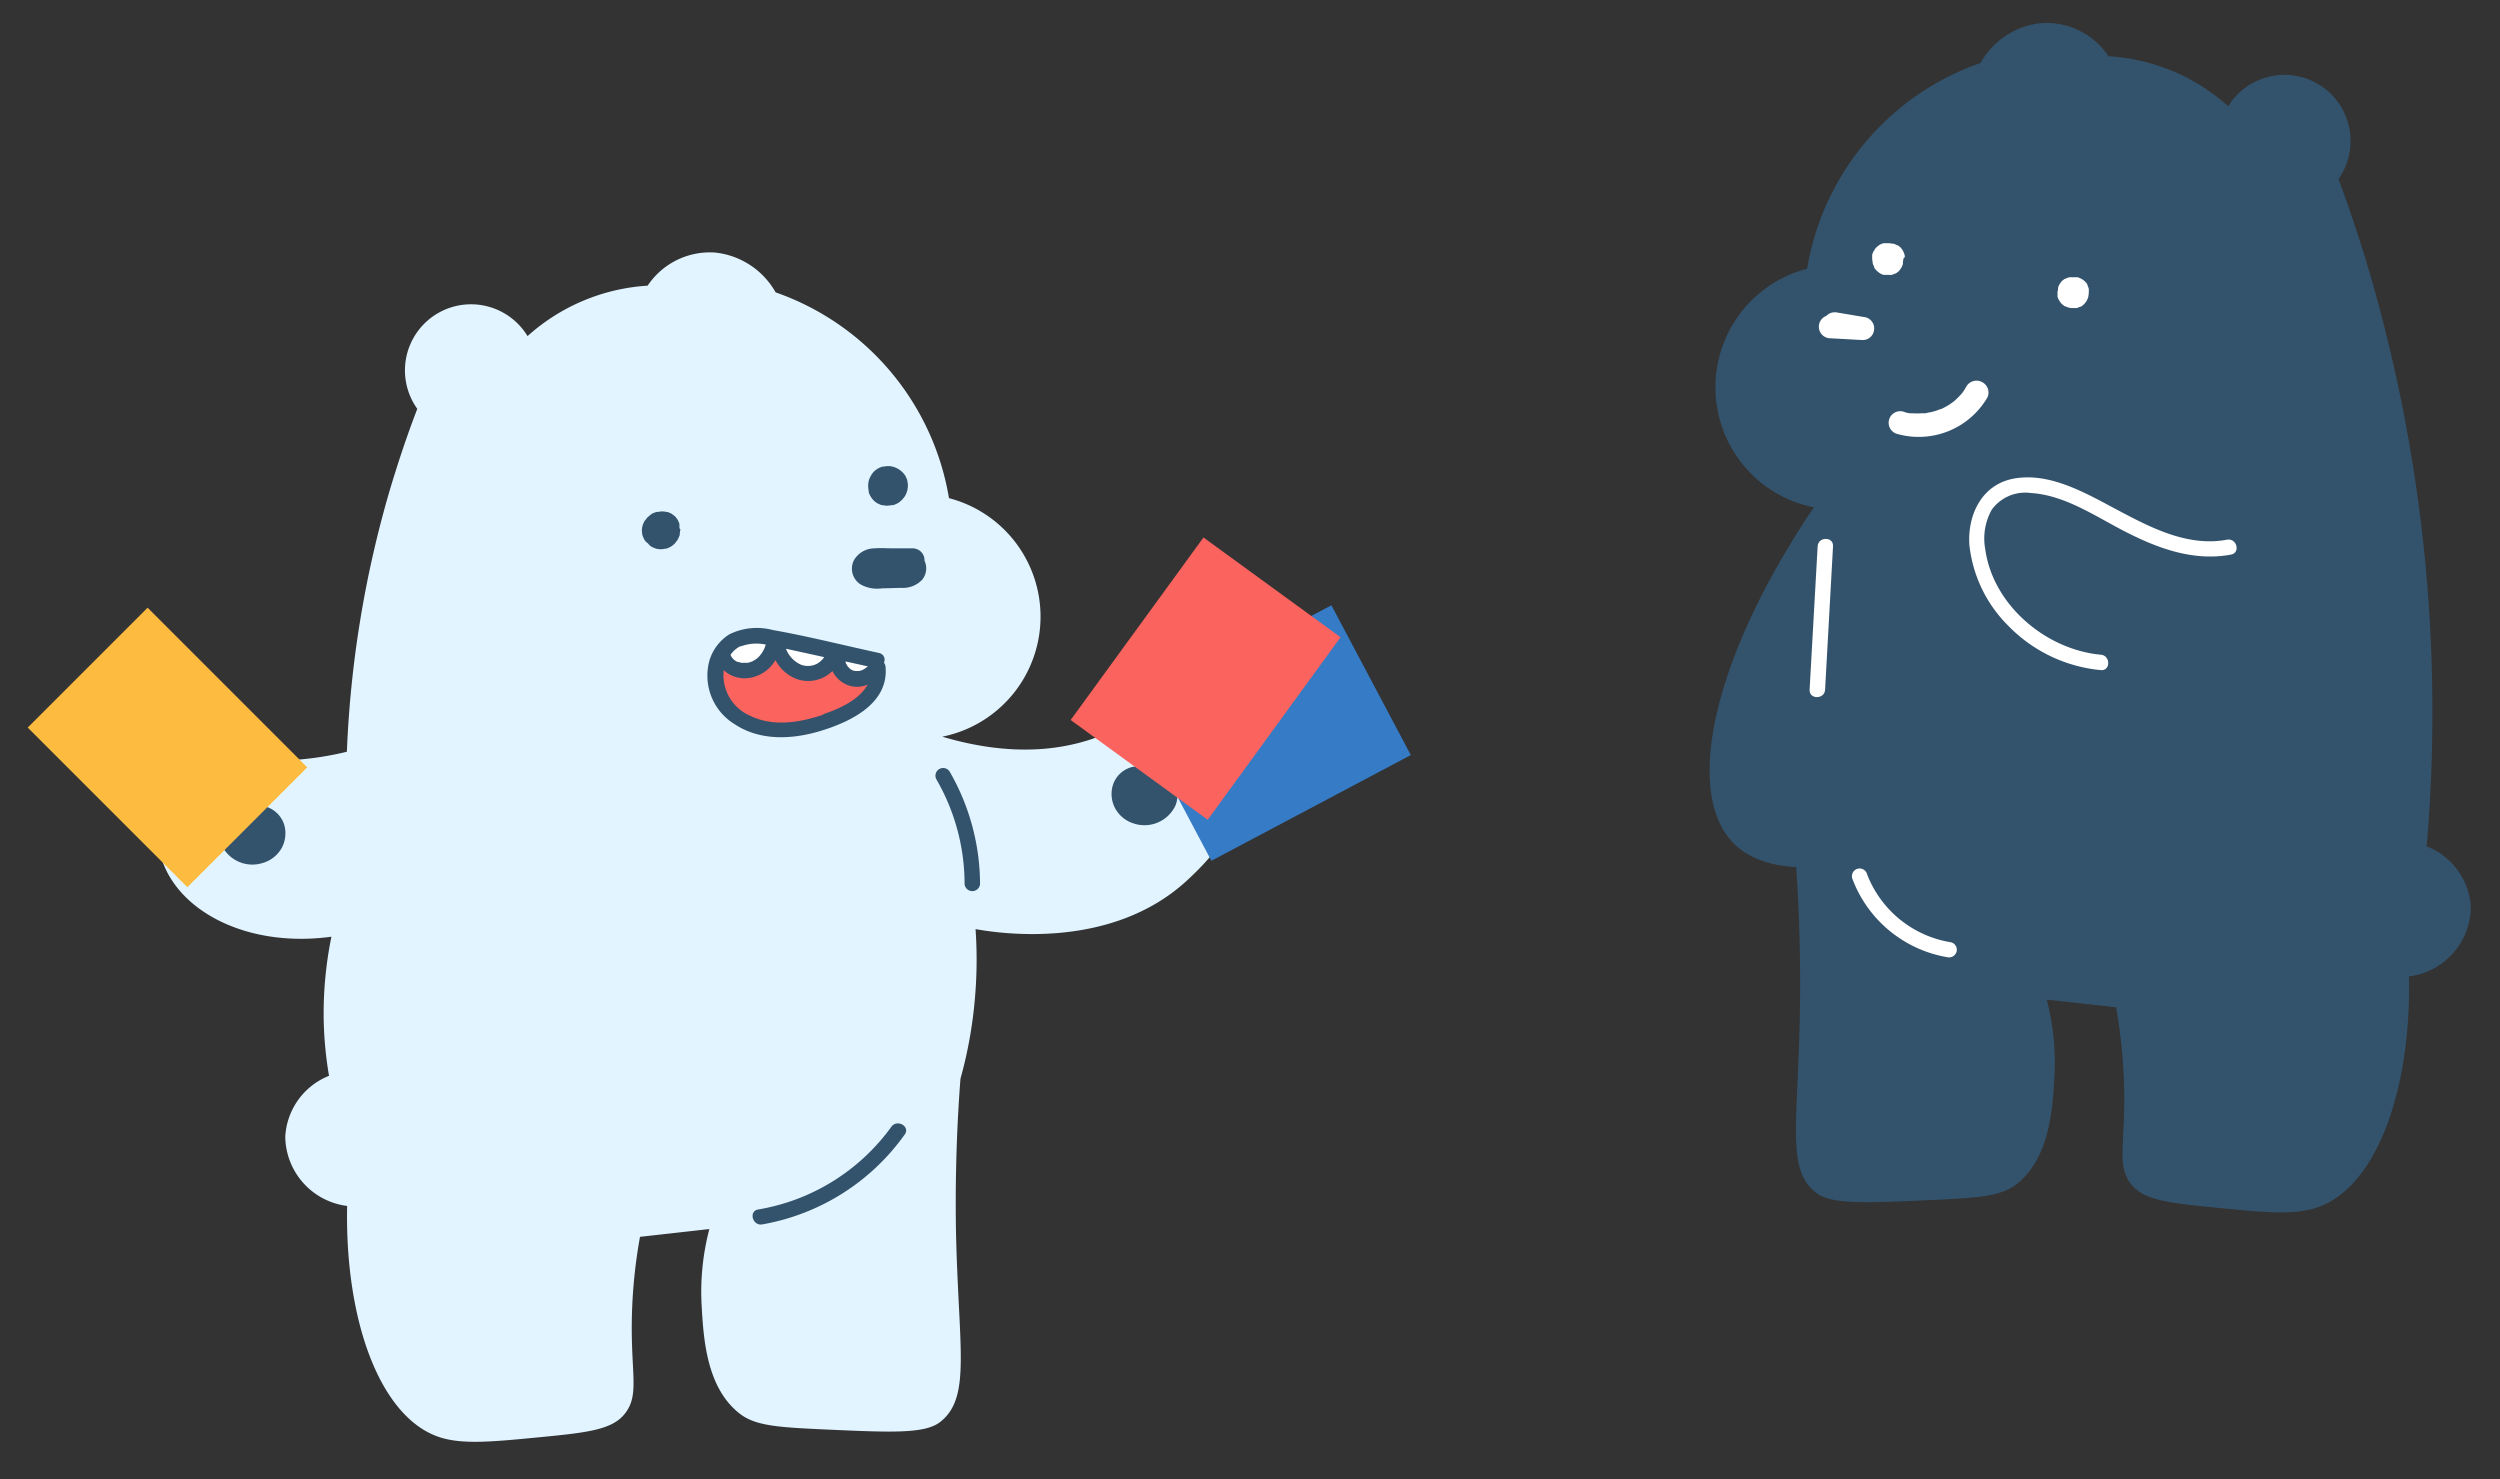 <svg id="Layer_1" data-name="Layer 1" xmlns="http://www.w3.org/2000/svg" viewBox="0 0 1200 710"><rect x="0" y="0" width="1200" height="710" fill="#333333" stroke="none"/><defs><style>.cls-1{fill:#33536d;}.cls-2{fill:#fff;}.cls-3{fill:#e1f4ff;}.cls-4{fill:#2b2b2b;}.cls-5{fill:#fb635e;}.cls-6{fill:#367bc6;}.cls-7{fill:#fdbc40;}</style></defs><title>formbears</title><path class="cls-1" d="M1164.8,406.25a33.34,33.34,0,0,1,21.2,29.14,33.93,33.93,0,0,1-29.69,33.29c1.11,55.72-16.15,101.78-44.4,111-11,3.65-25.44,2.25-48.09,0s-34.56-3.48-40.71-11.07c-7.8-9.67-2.29-20.27-3.69-51.82a256.42,256.42,0,0,0-3.69-33.29l-33.29-3.69a120,120,0,0,1,3.69,37c-.89,15.56-2.29,39.48-18.49,51.82-7.59,5.77-18.75,6.36-40.71,7.38-32.06,1.49-48.09,2.21-55.47-3.69-14.51-11.62-8-33.93-7.43-92.49.26-27.57-.89-49.87-1.86-63.62-15.9-.89-24.6-6.14-29.69-11.06-24.59-24.3-10.51-89.44,38.17-161.62A58.78,58.78,0,0,1,867.43,129a126.46,126.46,0,0,1,83.25-98.77,37.59,37.59,0,0,1,29.09-19.12A35.77,35.77,0,0,1,1012.08,27,95.41,95.41,0,0,1,1046,35.47,94.39,94.39,0,0,1,1069.55,51a31.72,31.72,0,0,1,54.24,32.9c-.41.68-.85,1.35-1.32,2q7,18.91,13.19,39.1A752.57,752.57,0,0,1,1164.8,406.25Z"/><path class="cls-2" d="M914.29,123.43a3.42,3.42,0,0,0-.26-1.61h0s-.38-1-.59-1.44l-.21-.34-.93-1.23h0a14.37,14.37,0,0,0-1.4-1.1h-.3A11.51,11.51,0,0,0,909,117h-.43a14,14,0,0,0-1.82-.25h-2.29a1.55,1.55,0,0,0-.43,0,11.26,11.26,0,0,0-1.69.68,6.68,6.68,0,0,0-.85.63,5.47,5.47,0,0,0-.89.77,4.17,4.17,0,0,0-.93,1.31,3.37,3.37,0,0,0-.34.43c-.22.55-.51,1.1-.68,1.65h0v2a14,14,0,0,0,.25,1.82v.38a12.74,12.74,0,0,0,.72,1.7,1.93,1.93,0,0,0,0,.34,11.37,11.37,0,0,0,1.11,1.4l.25.25,1.27,1h0a7.14,7.14,0,0,0,2,.84H907a5.15,5.15,0,0,0,1.11,0h0l1.48-.63h.34l1.23-.93h0l.3-.26a11.61,11.61,0,0,0,1.06-1.44,1.94,1.94,0,0,0,.21-.34,11.37,11.37,0,0,0,.68-1.7v-.38a4.36,4.36,0,0,1,.21-1.61v-.59Z"/><path class="cls-2" d="M1002.58,138.49a9.37,9.37,0,0,0-.63-1.62v-.33a7.64,7.64,0,0,0-1.32-1.57,6.88,6.88,0,0,0-1.69-1.19,10.47,10.47,0,0,0-1.62-.68,5.06,5.06,0,0,0-1.1,0,5.06,5.06,0,0,0-1.1,0,13.82,13.82,0,0,0-1.82,0,7,7,0,0,0-2,.76H991l-1.23,1h0a3.49,3.49,0,0,0-.76,1l-.34.38a8.12,8.12,0,0,0-.81,1.95,4.12,4.12,0,0,1-.25,1.74v2.5a8.19,8.19,0,0,0,.89,1.95c.32.47.66.92,1,1.36l.3.25,1.18,1h.3a11.68,11.68,0,0,0,1.61.63,8.23,8.23,0,0,0,1.78.26h2.21a10.78,10.78,0,0,0,1.61-.68h.38a12.63,12.63,0,0,0,1.66-1.36l.93-1.23h0l.21-.34a14,14,0,0,0,.68-1.65,15.92,15.92,0,0,0,.25-1.82v-.34A8,8,0,0,0,1002.58,138.49Z"/><path class="cls-2" d="M898.85,154.86a5.48,5.48,0,0,0-3.31-2.55l-13.4-2.25a6,6,0,0,0-4.24.55,6.88,6.88,0,0,0-1.23,1,5.56,5.56,0,0,0,2,10.77l15.44.85a5.47,5.47,0,0,0,5.43-4.79A5.26,5.26,0,0,0,898.85,154.86Z"/><path class="cls-2" d="M951.48,183.44a5.65,5.65,0,0,0-7.59,2c-.42.77-.85,1.49-1.31,2.21l-.73,1h0a37.06,37.06,0,0,1-3.56,3.64l-.76.64c.72-.64,0,0-.3.21s-1.4,1-2.12,1.44l-2.25,1.23-1.14.55h-.26a32.31,32.31,0,0,1-4.62,1.49,13.88,13.88,0,0,0-2.5.51h-1.53a39.3,39.3,0,0,1-5.09,0h-1.1a10.36,10.36,0,0,1-2.71-.68,5.55,5.55,0,1,0-3.6,10.51,5.79,5.79,0,0,0,.63.18A38.17,38.17,0,0,0,954,190.69,5.63,5.63,0,0,0,951.48,183.44Z"/><path class="cls-2" d="M1069,259.05c-19.51,3.65-37.78-6.4-54.41-15.22-14.33-7.64-31.21-17.22-48.09-14.08-15.27,2.88-22.14,17.39-21.2,31.8a64.37,64.37,0,0,0,19,39.15,71.09,71.09,0,0,0,44.1,20.95c4.75.42,4.71-7,0-7.38-26.29-2.42-51.78-23.79-55.47-50.6a28.25,28.25,0,0,1,3.18-19.12,19.88,19.88,0,0,1,18.83-7.89c16.07,1,30.79,11.11,44.7,18.28,15.86,8.18,33.08,14.63,51.19,11.28C1075.61,265.33,1073.62,258.21,1069,259.05Z"/><path class="cls-3" d="M157.93,516.39a33.38,33.38,0,0,0-21,29.18,33.94,33.94,0,0,0,29.69,33.29c-1.11,55.72,16.11,101.78,44.4,111,11,3.6,25.44,2.2,48.09,0s34.52-3.52,40.67-11.11c7.84-9.67,2.33-20.27,3.69-51.78a246.44,246.44,0,0,1,3.73-33.29l33.29-3.74a118.81,118.81,0,0,0-3.69,37c.89,15.52,2.29,39.44,18.49,51.78,7.55,5.77,18.7,6.4,40.67,7.42,32.11,1.44,48.14,2.2,55.51-3.73,14.93-12,8.49-35.75,7.38-92.5-.46-30.49.89-55.51,2.17-72.09a208.71,208.71,0,0,0,6.82-37.28,212.15,212.15,0,0,0,.43-34.56c11.24,2,65.22,10.39,101.78-23.62,6.44-6,33.16-30.71,26-56.41a36.87,36.87,0,0,0-22.26-24.59c-16.67-5.64-29.43,7.21-51.87,14.08-15.22,4.66-37.95,7.55-69.63-1.83a58.78,58.78,0,0,0,3.22-114.5,126.71,126.71,0,0,0-83.2-98.77,37.92,37.92,0,0,0-29.14-19.12,35.94,35.94,0,0,0-32.31,15.9,94.9,94.9,0,0,0-57.64,24.21,31.72,31.72,0,1,0-54.24,32.91c.41.68.85,1.35,1.32,2-4.71,12.25-9.16,25.44-13.24,39.14A520.52,520.52,0,0,0,166.5,360.83a147.8,147.8,0,0,1-22.22,3.69c-31.89,2.76-43.9-7-55.47,0-13.11,7.93-16.58,31.77-11.11,48.1,8.48,25.44,41.77,42.4,81.38,37a184.21,184.21,0,0,0-3.69,40.71A179.66,179.66,0,0,0,157.93,516.39Z"/><path class="cls-1" d="M326.13,253v-1.44a11.13,11.13,0,0,0-.81-2h0a14.07,14.07,0,0,0-1.19-1.57l-.25-.26-1.53-1.14h0a12.93,12.93,0,0,0-2-.85h-.34a10.34,10.34,0,0,0-2.54-.26l-1.95.26H315l-1.82.72h0l-.34.21A17.19,17.19,0,0,0,311.2,248l-.34.26-.3.34-1.19,1.53h0a11.82,11.82,0,0,0-1,2.37h0a14.85,14.85,0,0,0-.26,2,1.27,1.27,0,0,0,0,.39,15.44,15.44,0,0,0,.26,2h0c.24.69.53,1.37.84,2a5.1,5.1,0,0,0,1.79,1.9h0a6.43,6.43,0,0,0,1.86,1.74c.68.26,1.32.6,2,.81a10,10,0,0,0,2.17.3h.34a12.08,12.08,0,0,0,2.16-.3h.38c.55-.21,1.19-.47,1.78-.76h0a11.18,11.18,0,0,0,2-1.49l.25-.25h0l1.19-1.53.38-.68.76-1.78h0v-.42a18.31,18.31,0,0,1,.3-2.12V254C326.13,253.75,326.13,253.37,326.13,253Z"/><path class="cls-1" d="M435.79,233.18a5,5,0,0,0-.25-1.9v-.55a4.89,4.89,0,0,0-.72-1.7v-.26l-.3-.46a10.08,10.08,0,0,0-3.14-3.06,2.17,2.17,0,0,0-.55-.33,12.44,12.44,0,0,0-2-.85,10.74,10.74,0,0,0-2.25-.34H426A16.25,16.25,0,0,0,424,224h-.63l-1.78.77h0l-.47.29a12.32,12.32,0,0,0-1.61,1.27,8.48,8.48,0,0,0-1.53,2.13,9.36,9.36,0,0,0-1,2.41,11.84,11.84,0,0,0-.26,2.72,18.88,18.88,0,0,0,.26,2.12v.51a9,9,0,0,0,1.1,2.37A9.11,9.11,0,0,0,421,241.5l.46.25,1.66.72h.5a14.75,14.75,0,0,0,1.87.26h.55l2.16-.26h.56a14.41,14.41,0,0,0,1.9-.8,1.53,1.53,0,0,0,.51-.3,8.55,8.55,0,0,0,2-1.7,14.28,14.28,0,0,0,1.27-1.61,11.28,11.28,0,0,0,.85-1.95,8.38,8.38,0,0,0,.47-2.67Z"/><path class="cls-1" d="M443.77,269.15v-.39a5.69,5.69,0,0,0-5.56-5.55H428.8c-3,0-6.07-.26-9,0a11.42,11.42,0,0,0-9.88,5.64,8.94,8.94,0,0,0,3.22,11.7,16.22,16.22,0,0,0,10.1,1.87l9.33-.25a12.73,12.73,0,0,0,10.09-3.91A8.69,8.69,0,0,0,443.77,269.15Z"/><path class="cls-1" d="M563.19,374.91a11.36,11.36,0,0,0-10.22-5.3,12.73,12.73,0,0,0-10.22-1.27,13.08,13.08,0,0,0-8.48,8.23,14.59,14.59,0,0,0,1.06,11.53,15.19,15.19,0,0,0,9,7.21,16.4,16.4,0,0,0,19.8-8.48A12.72,12.72,0,0,0,563.19,374.91Z"/><path class="cls-4" d="M556.23,353.16a4.15,4.15,0,0,0-1-1.87,4,4,0,0,0-1.57-1.44l-1.32-.55a2.17,2.17,0,0,0-.72,0,.37.37,0,0,0-.29-.34,4.32,4.32,0,0,0-1.87-1,3.92,3.92,0,0,0-2.2,0,4.38,4.38,0,0,0-2.08.68l-1.15.85a5.87,5.87,0,0,0-1.4,2.46,3.67,3.67,0,0,1-.21,1.49,5.37,5.37,0,0,0,.76,2.79L545,359.9a5.55,5.55,0,0,0,4.8,2.76,5.48,5.48,0,0,0,2.79-.77,5.86,5.86,0,0,0,2-2l1.14-2.25a4.14,4.14,0,0,0,.68-2.07A3.93,3.93,0,0,0,556.23,353.16Z"/><path class="cls-4" d="M585.5,359a4.34,4.34,0,0,0-.68-2l-.85-1.14a5.42,5.42,0,0,0-2.12-1.27h0a5.44,5.44,0,0,0-2.8-.77l-1.48.22a5.24,5.24,0,0,0-2.42,1.4l-2.46,2.41a4.82,4.82,0,0,0-1.15,1.83,3.9,3.9,0,0,0-.46,2.12v1.48a4.25,4.25,0,0,0,1,1.87,2.93,2.93,0,0,0,1,1,4.25,4.25,0,0,0,1.87,1h1.48a5.31,5.31,0,0,0,2.8-.76l3.52-1.91a4.71,4.71,0,0,0,1.57-1.44,4.24,4.24,0,0,0,1-1.91A3.89,3.89,0,0,0,585.5,359Z"/><path class="cls-4" d="M588.25,371.73l-.89-1.1a5.34,5.34,0,0,0-2.46-1.44l-3.56-.64a4,4,0,0,0-2.21,0,4,4,0,0,0-2.07.64,4.52,4.52,0,0,0-1.57,1.44,4.27,4.27,0,0,0-1,1.87,3.62,3.62,0,0,1-.21,1.48,5.4,5.4,0,0,0,.76,2.8l.89,1.14a5.29,5.29,0,0,0,2.42,1.4L582,380a4.11,4.11,0,0,0,2.2,0,5.05,5.05,0,0,0,3.61-2.08,4.27,4.27,0,0,0,1-1.9,3.61,3.61,0,0,1,.22-1.49A6.12,6.12,0,0,0,588.25,371.73Z"/><path class="cls-5" d="M404.28,311.68l-46.65-5.38c-7.93-.89-14.8,7.46-14.8,14.8a13.66,13.66,0,0,0,3.78,9.62,14.16,14.16,0,0,0,6.7,10.48c19.55,12.72,43.55,9.8,61.36-4.24C426.08,328,415.18,312.91,404.28,311.68Z"/><path class="cls-2" d="M416.71,318.76l-4.24-3.47a3.85,3.85,0,0,0-4.5-.3,32.48,32.48,0,0,0-12.13-2.76,21.44,21.44,0,0,0-5.21.94,20.54,20.54,0,0,0-4.54-1.32c-.81-.72-1.53-1.31-1.82-1.53a26.93,26.93,0,0,0-7.38-3.26,26,26,0,0,0-16,.68,4,4,0,0,0-1.14.68,7.08,7.08,0,1,0-8.71,11.16,6.17,6.17,0,0,0,.86.58,9.13,9.13,0,0,0,8.18-.29c2.85-1.45,4.54-4.25,7.17-5.94h0a18.54,18.54,0,0,1,7,.34,3.24,3.24,0,0,0,0,3.56,11.57,11.57,0,0,0,12.93,4.24,6.12,6.12,0,0,0,6.45-.55,3.83,3.83,0,0,0,1.14-1.23,15,15,0,0,1,6.41.72c4,1.23,7.89,2.84,11.79,4.24S419.42,321.05,416.71,318.76Z"/><path class="cls-1" d="M425.06,320a3.84,3.84,0,0,0-.76-1.91,3.3,3.3,0,0,0-1.57-4.4,3.4,3.4,0,0,0-.8-.26c-17-3.69-33.93-8-50.89-11a30,30,0,0,0-20.87,2,22.46,22.46,0,0,0-9.67,12.72,27.31,27.31,0,0,0,12.38,30.62c12.39,8.1,27.95,7.12,41.52,2.92S426.72,337.81,425.06,320Zm-9.88.89h0l-.63.38-.68.39h0l-1.44.42a1.54,1.54,0,0,1-.43,0h-1.61l-1.14-.3h0l-.56-.29-.63-.43h0a14.39,14.39,0,0,1-1.15-1.19h0a4.16,4.16,0,0,1-.46-.76l-.38-.63h0l-.26-1,10.77,2.38Zm-19.55-5.47a10.48,10.48,0,0,1-3.64,3.27,9.43,9.43,0,0,1-7.38.42,13.53,13.53,0,0,1-7.34-7.72Zm-40.07-5.13a21.21,21.21,0,0,1,12-.89,14.08,14.08,0,0,1-2.8,5.26,10.13,10.13,0,0,1-5.86,3.48h-3.05l-1.53-.43h-.38l-.76-.42-.55-.38-.38-.3-.72-.76h0a10.73,10.73,0,0,1-.9-1.49,12.85,12.85,0,0,1,4.84-4.24ZM395.25,343c-11.2,3.82-24,6-35.11.6a21.21,21.21,0,0,1-12.73-21.93,14.57,14.57,0,0,0,1.95,1.57,14.84,14.84,0,0,0,10.86,2.08,17.62,17.62,0,0,0,12-8.48,18.85,18.85,0,0,0,11.49,9.5,16.6,16.6,0,0,0,15.86-4.24,13.62,13.62,0,0,0,7.64,6.87,12.71,12.71,0,0,0,9.24-.34c-4,7.29-13.48,11.53-21.29,14.2Z"/><path class="cls-1" d="M107.34,393.83a11.48,11.48,0,0,1,10.26-5.26,12.43,12.43,0,0,1,10.22-1.32,13.3,13.3,0,0,1,8.48,8.23A14.79,14.79,0,0,1,135.24,407a15.29,15.29,0,0,1-9.07,7.21,16.33,16.33,0,0,1-19.76-8.49A12.72,12.72,0,0,1,107.34,393.83Z"/><path class="cls-4" d="M114.29,372.07a4.25,4.25,0,0,1,1-1.86,4.34,4.34,0,0,1,1.53-1.45l1.36-.55h.67a.38.38,0,0,1,.3-.34,4.56,4.56,0,0,1,1.91-1,7.23,7.23,0,0,1,4.24.63l1.15.89a5.92,5.92,0,0,1,1.44,2.42v1.49a5.35,5.35,0,0,1-.77,2.8c-.55,1.23-1.14,2.41-1.69,3.64a6,6,0,0,1-2,2,5.54,5.54,0,0,1-7.59-2l-1.18-2.24a4.26,4.26,0,0,1-.64-2A4.55,4.55,0,0,1,114.29,372.07Z"/><path class="cls-4" d="M85.08,377.92a4.12,4.12,0,0,1,.63-2.07l.89-1.15a5.75,5.75,0,0,1,2.12-1.27h0a5.53,5.53,0,0,1,2.8-.76l1.49.21a5.45,5.45,0,0,1,2.46,1.44l2.41,2.42a6,6,0,0,1,1.61,3.9v1.48a3.86,3.86,0,0,1-1,1.87,2.47,2.47,0,0,1-1,1,4.56,4.56,0,0,1-1.91,1H94.15a5.31,5.31,0,0,1-2.8-.76l-3.56-1.91a4.23,4.23,0,0,1-1.53-1.44,4,4,0,0,1-1-1.87A4.3,4.3,0,0,1,85.08,377.92Z"/><path class="cls-4" d="M82.32,390.77l.85-1.14a6.25,6.25,0,0,1,2.46-1.44l3.6-.64a4.36,4.36,0,0,1,2.21,0,4.91,4.91,0,0,1,3.6,2.08,4,4,0,0,1,1,1.91V393a5.4,5.4,0,0,1-.76,2.8l-.85,1.14a5.42,5.42,0,0,1-2.46,1.4l-3.56.68a4.51,4.51,0,0,1-2.25,0,4.24,4.24,0,0,1-2-.63,4.74,4.74,0,0,1-1.57-1.45,4.21,4.21,0,0,1-1-1.9,3.48,3.48,0,0,0-.21-1.45A5.32,5.32,0,0,1,82.32,390.77Z"/><rect class="cls-6" x="556.09" y="311.16" width="108.35" height="81.38" transform="translate(-93.72 326.83) rotate(-27.93)"/><rect class="cls-5" x="524.52" y="285.05" width="108.35" height="81.38" transform="translate(-25.23 601.92) rotate(-53.95)"/><rect class="cls-7" x="39.7" y="304.6" width="81.38" height="108.35" transform="translate(-230.15 161.93) rotate(-45)"/><path class="cls-1" d="M455.81,370.33a3.69,3.69,0,0,0-6.36,3.73A100.47,100.47,0,0,1,463,424.4a3.73,3.73,0,0,0,7.42,0A108.57,108.57,0,0,0,455.81,370.33Z"/><path class="cls-1" d="M427.91,540.77a99.1,99.1,0,0,1-64,39.78c-4.67.81-2.72,7.93,1.95,7.17a106.5,106.5,0,0,0,68.45-43.21C437,540.6,430.58,537.13,427.91,540.77Z"/><path class="cls-2" d="M872.47,262.23q-1.9,34.44-3.86,68.83c-.25,4.75,7.17,4.75,7.43,0l3.81-68.83C880.15,257.48,872.73,257.48,872.47,262.23Z"/><path class="cls-2" d="M936.55,452.31a52,52,0,0,1-40.33-32.61,3.7,3.7,0,1,0-7.12,2,59.34,59.34,0,0,0,45.5,37.74,3.77,3.77,0,0,0,4.54-2.58,3.7,3.7,0,0,0-2.58-4.54Z"/></svg>
